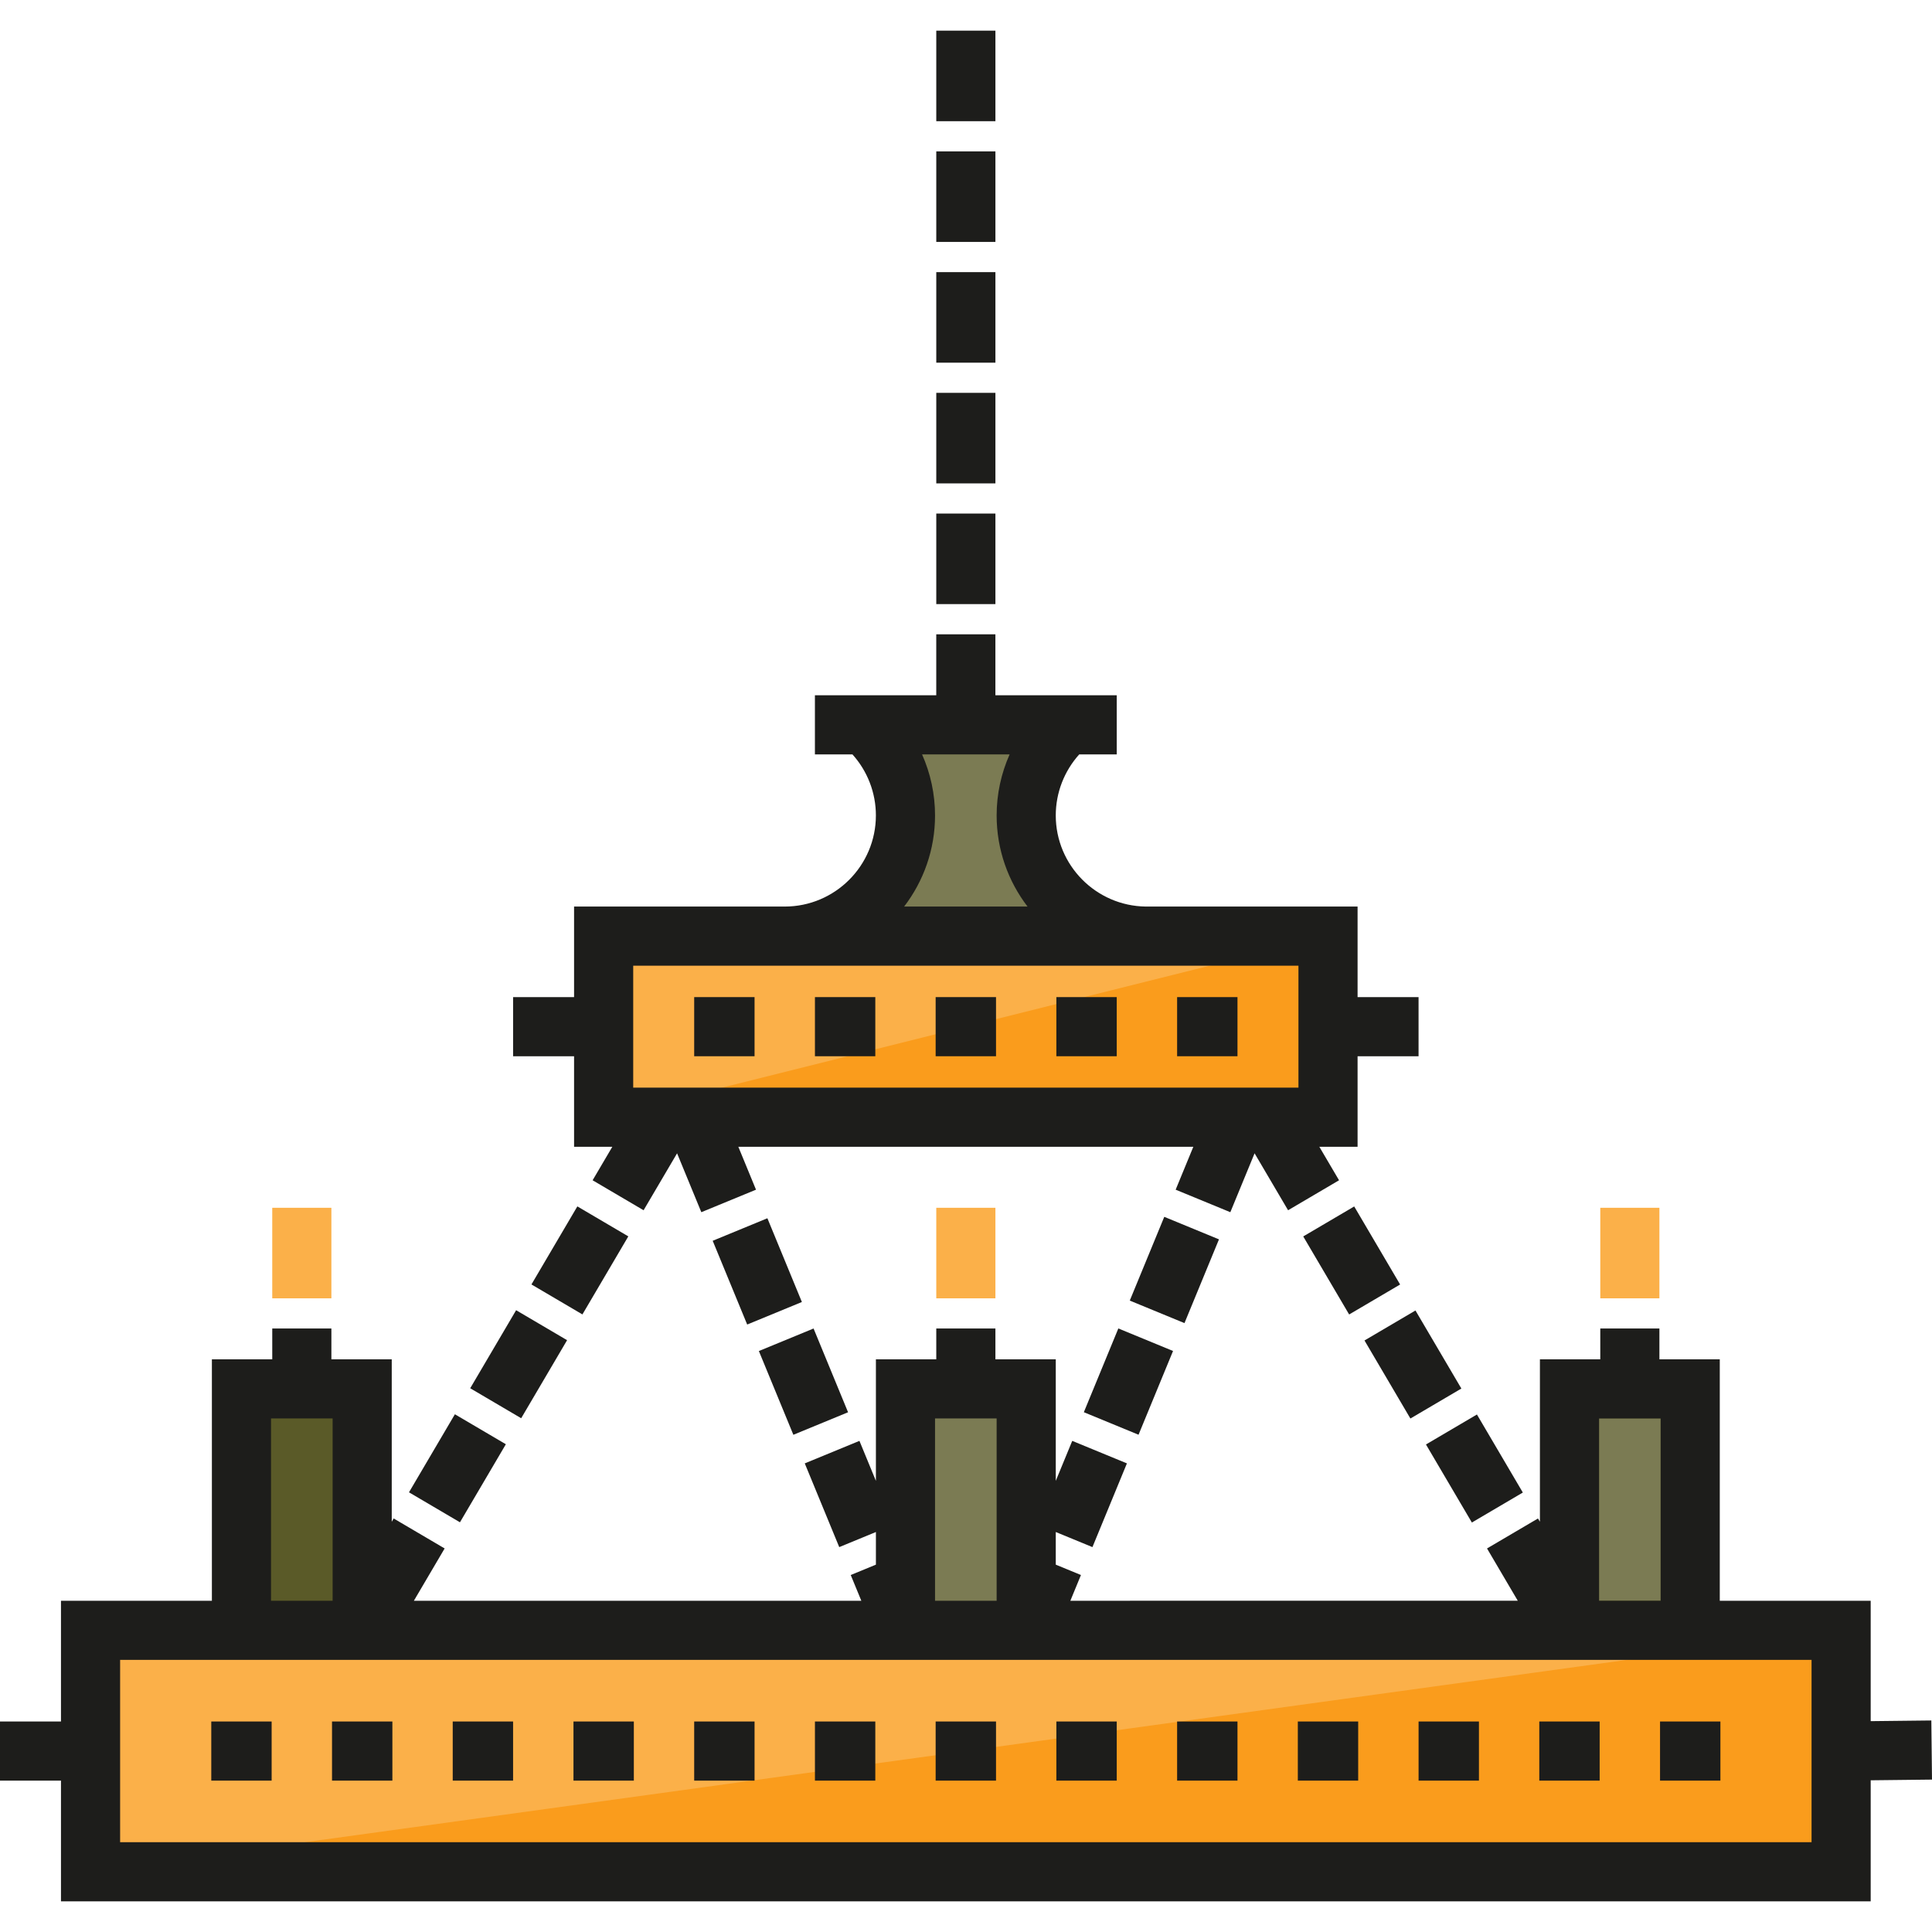 <?xml version="1.0" encoding="iso-8859-1"?>
<!-- Generator: Adobe Illustrator 19.0.0, SVG Export Plug-In . SVG Version: 6.00 Build 0)  -->
<svg version="1.1" id="Layer_1" xmlns="http://www.w3.org/2000/svg" xmlns:xlink="http://www.w3.org/1999/xlink" x="0px" y="0px"
	 viewBox="0 0 512 512" style="enable-background:new 0 0 512 512;" xml:space="preserve">
<rect x="239.954" y="368.06" style="fill:#7B7B53;" width="31.995" height="63.99"/>
<rect x="415.929" y="368.06" style="fill:#5A5A28;" width="31.995" height="63.99"/>
<path style="fill:#7B7B53;" d="M423.765,424.216h16.324v-48.319h-16.324V424.216z"/>
<rect x="23.995" y="432.05" style="fill:#FA9C1C;" width="463.924" height="63.99"/>
<polyline style="fill:#FBB049;" points="23.995,496.041 23.995,432.052 487.917,432.052 "/>
<rect x="159.97" y="248.082" style="fill:#FA9C1C;" width="191.97" height="47.992"/>
<polyline style="fill:#FBB049;" points="159.973,296.074 159.973,248.082 351.939,248.082 "/>
<g>
	<rect x="439.927" y="456.214" style="fill:#1D1D1B;" width="15.998" height="15.671"/>
	<rect x="407.927" y="456.214" style="fill:#1D1D1B;" width="15.998" height="15.671"/>
	<rect x="375.937" y="456.214" style="fill:#1D1D1B;" width="15.997" height="15.671"/>
	<rect x="343.937" y="456.214" style="fill:#1D1D1B;" width="15.997" height="15.671"/>
	<rect x="311.947" y="456.214" style="fill:#1D1D1B;" width="15.998" height="15.671"/>
	<rect x="279.947" y="456.214" style="fill:#1D1D1B;" width="15.998" height="15.671"/>
	<rect x="247.957" y="456.214" style="fill:#1D1D1B;" width="15.998" height="15.671"/>
	<rect x="215.967" y="456.214" style="fill:#1D1D1B;" width="15.998" height="15.671"/>
	<rect x="183.967" y="456.214" style="fill:#1D1D1B;" width="15.998" height="15.671"/>
	<rect x="151.977" y="456.214" style="fill:#1D1D1B;" width="15.997" height="15.671"/>
	<rect x="119.977" y="456.214" style="fill:#1D1D1B;" width="15.997" height="15.671"/>
	<rect x="87.987" y="456.214" style="fill:#1D1D1B;" width="15.998" height="15.671"/>
	<rect x="55.99" y="456.214" style="fill:#1D1D1B;" width="15.998" height="15.671"/>
	<path style="fill:#1D1D1B;" d="M71.824,424.216h16.324v-48.319H71.824V424.216z"/>
</g>
<rect x="63.99" y="368.06" style="fill:#5A5A28;" width="31.995" height="63.99"/>
<g>
	<rect x="72.149" y="320.075" style="fill:#FBB049;" width="15.671" height="23.996"/>
	<rect x="248.124" y="320.075" style="fill:#FBB049;" width="15.671" height="23.996"/>
	<rect x="424.089" y="320.075" style="fill:#FBB049;" width="15.671" height="23.996"/>
</g>
<path style="fill:#7B7B53;" d="M303.949,248.09c-17.671,0-31.995-14.324-31.995-31.995c0-9.559,4.193-18.141,10.839-24.003
	l-53.674-0.007c6.647,5.863,10.84,14.443,10.84,24.003c0,17.67-14.324,31.995-31.995,31.995L303.949,248.09z"/>
<g>
	<rect x="183.967" y="264.244" style="fill:#1D1D1B;" width="15.998" height="15.671"/>
	<rect x="215.967" y="264.244" style="fill:#1D1D1B;" width="15.998" height="15.671"/>
	<rect x="247.957" y="264.244" style="fill:#1D1D1B;" width="15.998" height="15.671"/>
	<rect x="279.947" y="264.244" style="fill:#1D1D1B;" width="15.998" height="15.671"/>
	<rect x="311.947" y="264.244" style="fill:#1D1D1B;" width="15.998" height="15.671"/>
	<rect x="248.124" y="136.097" style="fill:#1D1D1B;" width="15.671" height="23.996"/>
	<rect x="248.124" y="104.108" style="fill:#1D1D1B;" width="15.671" height="23.996"/>
	<rect x="248.124" y="72.118" style="fill:#1D1D1B;" width="15.671" height="23.996"/>
	<rect x="248.124" y="40.118" style="fill:#1D1D1B;" width="15.671" height="23.995"/>
	<rect x="248.124" y="8.124" style="fill:#1D1D1B;" width="15.671" height="23.996"/>
	
		<rect x="145.822" y="322.005" transform="matrix(0.862 0.507 -0.507 0.862 190.561 -31.793)" style="fill:#1D1D1B;" width="15.67" height="23.994"/>
	
		<rect x="129.628" y="349.557" transform="matrix(-0.862 -0.507 0.507 -0.862 72.632 742.886)" style="fill:#1D1D1B;" width="15.67" height="23.994"/>
	
		<rect x="113.403" y="377.135" transform="matrix(-0.862 -0.507 0.507 -0.862 28.439 786.009)" style="fill:#1D1D1B;" width="15.67" height="23.994"/>
	
		<rect x="200.882" y="358.488" transform="matrix(-0.381 -0.925 0.925 -0.381 -44.816 702.633)" style="fill:#1D1D1B;" width="23.995" height="15.671"/>
	
		<rect x="188.733" y="328.936" transform="matrix(0.381 0.925 -0.925 0.381 435.725 22.947)" style="fill:#1D1D1B;" width="23.995" height="15.671"/>
	
		<rect x="303.378" y="324.753" transform="matrix(-0.925 -0.381 0.381 -0.925 470.791 766.622)" style="fill:#1D1D1B;" width="15.671" height="23.995"/>
	
		<rect x="291.193" y="354.338" transform="matrix(-0.925 -0.381 0.381 -0.925 436.076 818.926)" style="fill:#1D1D1B;" width="15.671" height="23.995"/>
	<path style="fill:#1D1D1B;" d="M511.824,455.942l-16.072,0.18v-31.905h-39.993v-63.99h-15.998v-8.161H424.09v8.161h-15.996v43.051
		l-0.51-0.867l-13.507,7.945l8.153,13.86H283.654l2.808-6.82l-6.673-2.748v-8.649l9.718,4.001l9.136-22.188l-14.49-5.966
		l-4.364,10.599v-32.218h-15.997v-8.161h-15.671v8.161h-15.998v32.218l-4.364-10.599l-14.49,5.966l9.136,22.188l9.718-4.001v8.649
		l-6.673,2.748l2.808,6.82H109.682l8.153-13.86l-13.507-7.945l-0.51,0.867v-43.051H87.821v-8.161H72.15v8.161H56.153v63.99H16.16
		v31.994H0v15.671h16.16v31.995h479.592v-32.082L512,471.613L511.824,455.942z M423.765,375.897h16.324v48.319h-16.324V375.897z
		 M247.794,375.897h16.324v48.319h-16.324V375.897z M71.824,375.897h16.324v48.319H71.824V375.897z M480.081,488.205H31.831v-48.318
		h24.322h47.666h128.304h47.666h128.305h47.666h24.322v48.318H480.081z"/>
	
		<rect x="382.879" y="377.139" transform="matrix(0.862 -0.507 0.507 0.862 -143.356 251.826)" style="fill:#1D1D1B;" width="15.67" height="23.994"/>
	<path style="fill:#1D1D1B;" d="M152.137,303.91h10.133l-5.221,8.874l13.507,7.945l8.877-15.09l6.426,15.606l14.49-5.966
		l-4.681-11.37h120.575l-4.681,11.37l14.49,5.966l6.426-15.606l8.877,15.09l13.507-7.945l-5.221-8.874h10.133v-23.995h16.16v-15.671
		h-16.16v-23.997h-56.108c-13.192-0.153-23.877-10.925-23.877-24.151c0-6,2.239-11.752,6.214-16.168h9.946v-15.671h-32.158v-16.161
		h-15.671v16.161h-32.158v15.671h9.952c3.971,4.414,6.208,10.164,6.208,16.16c0,13.321-10.837,24.159-24.158,24.159h-55.827v23.996
		h-16.16v15.671h16.16L152.137,303.91L152.137,303.91z M244.36,199.929h23.196c-2.238,5.037-3.437,10.536-3.437,16.168
		c0,9.076,3.057,17.446,8.188,24.151h-32.704c5.134-6.706,8.193-15.081,8.193-24.159C247.794,210.46,246.596,204.963,244.36,199.929
		z M167.808,255.918h135.858c0.094,0.001,0.187,0.007,0.282,0.007v-0.007h40.156v32.321H167.808V255.918z"/>
	
		<rect x="346.24" y="326.185" transform="matrix(0.507 0.862 -0.862 0.507 464.507 -144.112)" style="fill:#1D1D1B;" width="23.994" height="15.67"/>
	
		<rect x="362.476" y="353.756" transform="matrix(0.507 0.862 -0.862 0.507 496.275 -144.514)" style="fill:#1D1D1B;" width="23.994" height="15.67"/>
</g>
<g>
</g>
<g>
</g>
<g>
</g>
<g>
</g>
<g>
</g>
<g>
</g>
<g>
</g>
<g>
</g>
<g>
</g>
<g>
</g>
<g>
</g>
<g>
</g>
<g>
</g>
<g>
</g>
<g>
</g>
</svg>
